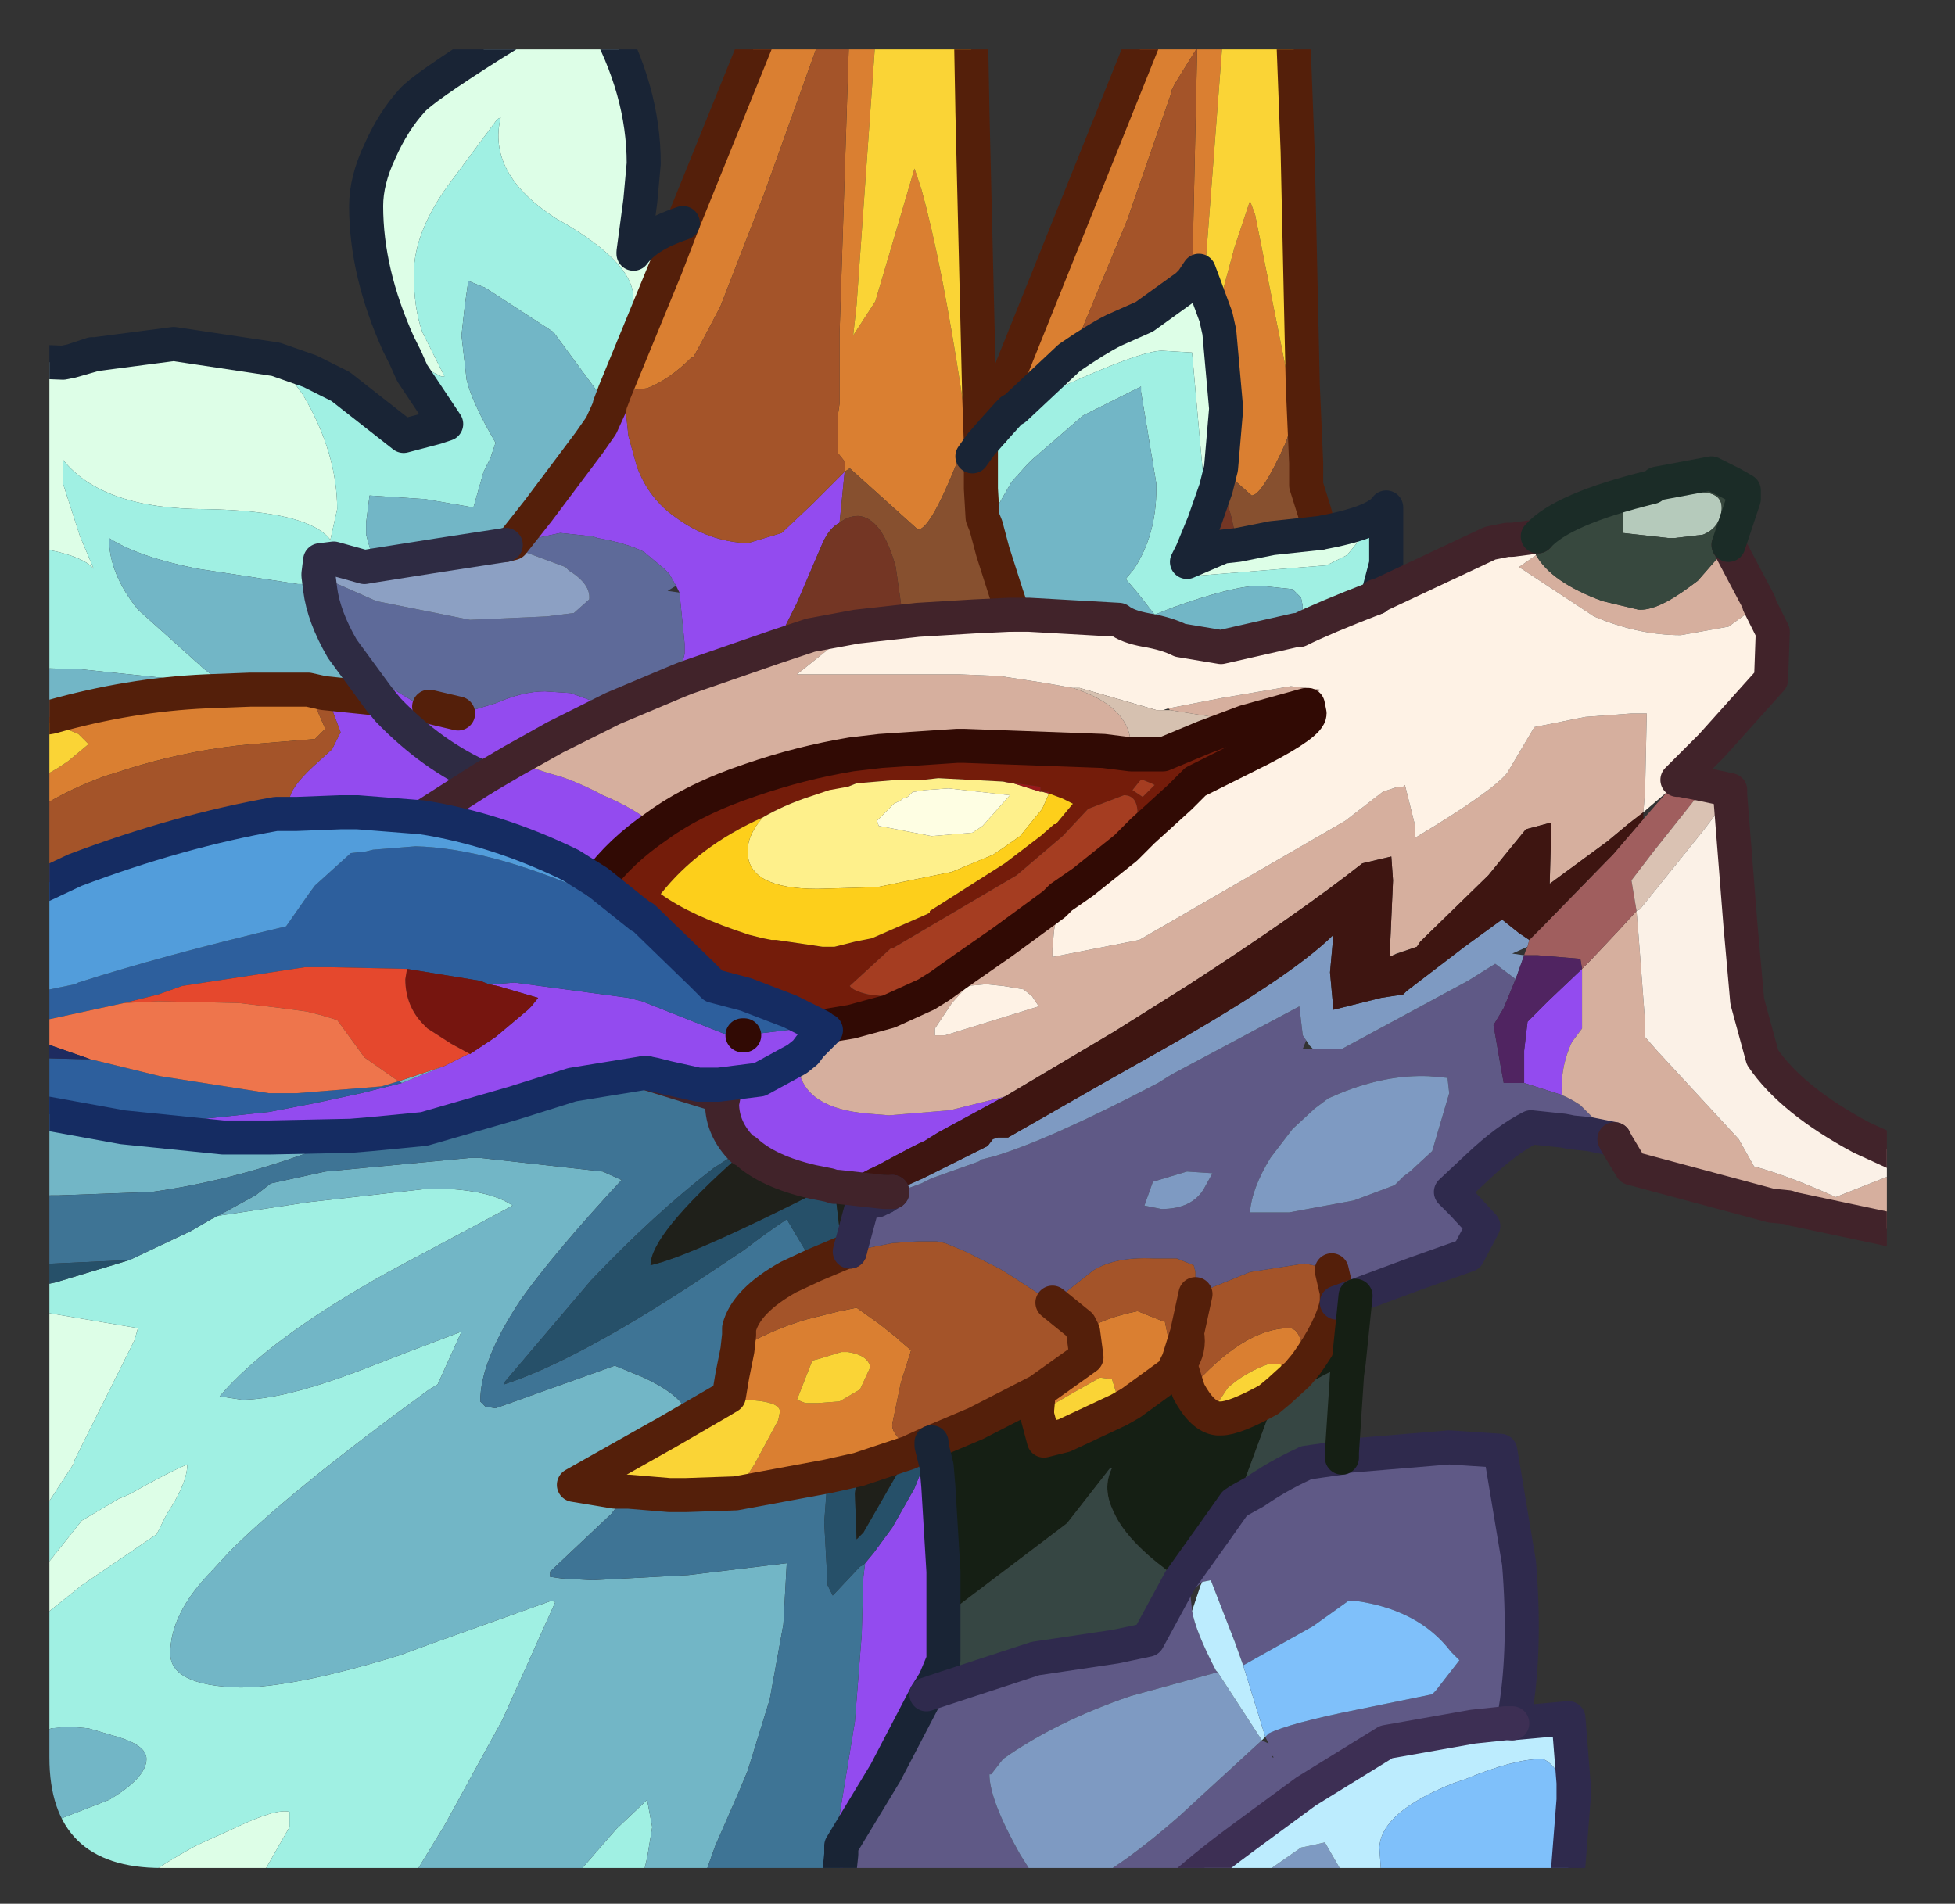 <?xml version="1.0" encoding="UTF-8" standalone="no"?>
<svg xmlns:ffdec="https://www.free-decompiler.com/flash" xmlns:xlink="http://www.w3.org/1999/xlink" ffdec:objectType="frame" height="55.9px" width="57.4px" xmlns="http://www.w3.org/2000/svg">
  <rect width="100%" height="100%" fill="#333333" stroke="none"/>
  <g transform="matrix(1.0, 0.0, 0.0, 1.0, 1.45, 1.45)">
    <clipPath id="clipPath0" transform="matrix(1.0, 0.0, 0.0, 1.0, 0.0, 0.0)">
      <path d="M50.5 0.0 Q53.95 0.0 53.95 3.3 L53.95 50.15 Q53.95 53.4 50.5 53.4 L3.3 53.4 Q0.0 53.4 0.0 50.15 L0.0 3.3 Q0.0 0.0 3.3 0.0 L50.5 0.0" fill="#000000" fill-rule="evenodd" stroke="none"/>
    </clipPath>
    <g clip-path="url(#clipPath0)">
      <use ffdec:characterId="2" height="55.9" transform="matrix(1.0, 0.0, 0.0, 1.0, -1.45, -1.45)" width="57.4" xlink:href="#shape1"/>
    </g>
    <use ffdec:characterId="3" height="53.4" transform="matrix(1.0, 0.0, 0.0, 1.0, 0.0, 0.0)" width="53.95" xlink:href="#shape2"/>
  </g>
  <defs>
    <g id="shape1" transform="matrix(1.0, 0.0, 0.0, 1.0, 1.45, 1.45)">
      <path d="M18.1 6.4 L18.6 5.1 21.05 -0.95 22.85 -0.95 22.7 -0.7 22.65 -0.45 22.65 -0.4 21.0 4.2 19.7 7.55 19.2 8.5 18.9 9.05 18.85 9.05 Q18.2 9.7 17.55 9.95 L16.8 10.05 16.6 10.05 18.1 6.4 M23.35 12.4 L23.35 12.2 23.35 12.1 23.15 11.85 23.15 11.15 23.15 10.75 23.2 10.4 23.2 10.25 23.2 8.8 23.2 8.35 23.5 -0.95 24.3 -0.95 23.7 7.5 23.6 8.4 24.25 7.4 24.9 5.2 25.4 3.5 25.6 4.1 Q26.2 6.25 26.8 10.2 L27.0 11.35 26.6 12.25 Q25.85 14.1 25.5 14.1 L23.5 12.3 23.35 12.4 M32.4 -0.95 L34.5 -0.95 33.9 6.9 33.75 6.5 33.55 6.8 33.7 -0.05 33.05 1.0 32.95 1.2 32.95 1.25 31.65 5.0 30.2 8.5 29.9 9.0 Q29.05 9.8 28.25 9.75 L28.1 9.75 32.4 -0.95 M-0.25 19.65 L0.05 19.6 Q2.35 18.95 4.6 18.85 L5.9 18.8 7.6 18.8 8.1 19.95 7.8 20.25 5.95 20.4 Q4.25 20.55 2.55 21.05 L1.6 21.35 Q0.65 21.7 -0.1 22.15 L-0.7 21.65 0.25 21.1 0.55 20.9 1.15 20.4 0.85 20.1 -0.25 19.65 M34.25 7.85 L34.3 7.65 34.8 5.8 35.25 4.45 35.4 4.85 36.4 9.85 36.55 10.8 36.3 11.55 Q35.6 13.1 35.3 13.1 L34.4 12.3 34.55 10.55 34.35 8.3 34.25 7.85 M19.7 39.7 L19.95 39.55 20.05 38.95 20.2 38.2 Q21.05 37.65 22.2 37.3 L23.2 37.05 23.7 36.95 24.4 37.45 24.9 37.85 24.95 37.9 25.3 38.2 25.0 39.15 24.75 40.35 Q24.7 40.65 25.25 41.05 L25.3 41.1 25.35 41.15 25.25 41.2 23.75 41.7 22.85 41.9 20.15 42.4 20.7 41.55 21.4 40.25 21.45 40.0 Q21.45 39.65 20.15 39.65 L19.7 39.7 M31.4 39.95 L31.4 39.7 31.2 39.05 30.85 39.0 30.05 39.45 29.1 40.0 29.0 40.1 29.0 39.95 29.05 39.4 30.45 38.4 30.35 37.65 Q30.95 37.25 31.95 37.05 L32.2 37.15 32.7 37.35 32.75 37.35 33.05 38.8 32.85 38.95 31.75 39.75 31.4 39.95 M23.45 38.25 L23.25 38.25 22.6 38.45 22.4 38.5 21.95 39.65 22.2 39.75 22.55 39.75 23.2 39.7 23.8 39.35 24.1 38.7 Q24.05 38.35 23.45 38.25 M36.1 39.4 L36.25 39.0 36.15 38.6 35.8 38.6 Q35.1 38.85 34.6 39.3 L34.2 39.9 34.3 40.2 Q33.85 40.15 33.45 39.4 35.05 37.55 36.4 37.55 36.7 37.55 36.8 38.15 L36.9 38.6 36.65 38.9 36.1 39.4" fill="#db8031" fill-rule="evenodd" stroke="none"/>
      <path d="M16.45 10.45 L16.55 10.4 16.9 10.4 17.0 11.35 17.25 12.25 Q17.6 13.2 18.4 13.75 19.35 14.45 20.5 14.5 L21.5 14.2 22.4 13.35 23.15 12.6 23.35 12.4 23.2 13.9 Q22.9 14.05 22.7 14.5 L21.95 16.25 21.3 17.55 18.7 18.45 18.45 18.55 18.65 17.75 18.65 17.45 18.5 15.95 18.4 15.75 18.2 15.4 18.05 15.25 17.45 14.75 Q16.95 14.5 16.1 14.35 L15.95 14.3 15.0 14.2 13.6 14.5 14.35 13.55 15.85 11.55 16.2 11.05 16.45 10.5 16.45 10.45 M23.2 53.95 L23.15 53.95 23.25 53.0 23.15 52.15 23.65 49.1 23.85 46.55 23.9 44.85 23.95 44.45 24.2 44.15 24.75 43.4 25.4 42.25 25.9 41.0 26.05 41.6 26.1 42.2 26.25 44.7 26.25 46.0 26.25 47.3 26.0 47.9 25.75 48.3 26.35 48.1 Q24.5 50.45 23.8 52.05 23.35 53.0 23.2 53.95 M8.05 18.9 L9.5 19.05 9.7 19.1 8.6 17.6 8.9 17.9 Q9.95 18.75 10.8 19.2 L11.15 19.3 12.0 19.5 12.1 19.5 13.1 19.2 Q13.9 18.85 14.55 18.85 L15.3 18.9 16.55 19.35 14.85 20.2 13.6 20.9 14.65 21.25 15.0 21.35 Q15.6 21.55 16.25 21.9 17.1 22.25 17.75 22.75 L17.85 22.8 Q16.75 23.55 16.1 24.45 L15.3 23.95 Q13.15 22.9 10.95 22.55 L9.05 22.4 8.55 22.4 7.05 22.15 7.05 22.05 Q7.05 21.7 7.75 21.05 L8.3 20.55 8.55 20.05 8.25 19.25 8.05 18.9 M12.9 27.45 L13.05 27.45 13.65 27.4 17.0 27.85 17.4 27.95 19.8 28.9 19.9 28.95 20.0 28.95 20.35 28.95 20.4 28.95 22.05 28.75 22.5 28.75 22.55 28.75 22.7 28.75 22.8 28.8 22.35 29.25 22.2 29.45 21.95 29.65 20.85 30.25 19.65 30.4 19.55 30.4 19.5 30.4 19.05 30.4 18.15 30.2 17.75 30.1 17.5 30.05 15.35 30.4 13.6 30.95 11.0 31.7 9.45 31.85 8.85 31.9 6.45 31.95 6.4 31.95 5.1 31.95 2.15 31.65 6.45 31.2 7.75 30.95 9.15 30.65 10.35 30.35 11.6 29.85 12.3 29.5 12.35 29.5 13.1 29.0 14.05 28.2 14.15 28.1 14.35 27.85 13.15 27.5 12.9 27.45 M43.3 30.35 L43.3 29.4 43.4 28.55 44.0 27.95 45.0 27.0 45.0 28.75 44.7 29.15 Q44.4 29.8 44.4 30.5 L44.4 30.7 43.3 30.35 M27.7 11.2 L27.75 10.6 27.75 10.55 27.95 10.05 28.3 10.05 28.35 10.55 28.25 10.6 28.15 10.7 27.7 11.2 M9.7 19.1 L9.95 19.4 Q11.25 20.75 12.75 21.4 11.25 20.75 9.95 19.4 L9.7 19.1 M13.6 20.9 L12.75 21.4 10.95 22.55 12.75 21.4 13.6 20.9 M17.5 30.05 L17.75 30.1 18.15 30.2 19.05 30.4 19.5 30.4 19.55 30.4 19.65 30.4 20.85 30.25 21.95 29.65 22.0 29.95 Q22.2 31.1 24.05 31.25 L24.65 31.3 26.45 31.15 27.85 30.8 28.05 30.75 27.85 30.85 26.1 31.8 25.7 32.05 Q25.45 32.15 24.35 32.75 23.8 33.0 23.15 33.4 L23.05 33.4 22.9 33.35 22.4 33.25 Q21.1 32.95 20.45 32.35 L20.35 32.3 Q19.75 31.7 19.75 30.95 L19.8 30.7 19.45 30.65 17.5 30.05 M25.75 48.3 L24.55 50.6 23.25 52.75 23.25 53.0 23.25 52.75 24.55 50.6 25.75 48.3" fill="#944bf0" fill-rule="evenodd" stroke="none"/>
      <path d="M16.6 10.05 L16.8 10.05 17.55 9.95 Q18.2 9.7 18.85 9.05 L18.9 9.05 19.2 8.5 19.7 7.55 21.0 4.2 22.65 -0.4 22.65 -0.45 22.7 -0.7 22.85 -0.95 23.5 -0.95 23.2 8.35 23.2 8.8 23.2 10.25 23.2 10.4 23.15 10.75 23.15 11.15 23.15 11.85 23.35 12.1 23.35 12.2 23.35 12.4 23.15 12.6 22.4 13.35 21.5 14.2 20.5 14.5 Q19.35 14.45 18.4 13.75 17.6 13.2 17.25 12.25 L17.0 11.35 16.9 10.4 16.55 10.4 16.45 10.45 16.6 10.05 M28.1 9.75 L28.25 9.75 Q29.05 9.8 29.9 9.0 L30.2 8.5 31.65 5.0 32.95 1.25 32.95 1.2 33.05 1.0 33.7 -0.05 33.55 6.8 33.4 6.95 32.15 7.85 31.25 8.25 Q30.75 8.5 29.95 9.05 L28.35 10.55 28.3 10.05 27.95 10.05 28.1 9.75 M-0.95 24.9 L-0.95 21.4 -0.8 21.55 -0.7 21.65 -0.1 22.15 Q0.65 21.7 1.6 21.35 L2.55 21.05 Q4.25 20.55 5.95 20.4 L7.8 20.25 8.1 19.95 7.6 18.8 8.05 18.9 8.25 19.25 8.55 20.05 8.3 20.55 7.75 21.05 Q7.05 21.7 7.05 22.05 L7.05 22.15 8.55 22.4 7.25 22.45 6.65 22.45 Q3.8 22.95 0.75 24.1 L-0.95 24.9 M20.2 38.2 L20.25 37.75 20.25 37.55 Q20.45 36.75 21.7 36.05 L22.45 35.7 23.4 35.3 23.5 35.3 24.25 35.15 24.75 35.05 25.5 35.0 25.85 35.0 26.05 35.0 26.3 35.05 26.9 35.3 27.9 35.8 28.3 36.05 29.45 36.8 30.65 35.85 Q31.3 35.45 32.4 35.5 L33.1 35.5 33.6 35.7 33.65 35.9 33.65 36.5 33.65 36.55 35.25 35.9 36.85 35.65 37.1 35.7 37.45 35.8 37.65 35.85 37.8 36.5 37.8 36.8 Q37.65 37.55 36.9 38.6 L36.8 38.15 Q36.7 37.55 36.4 37.55 35.05 37.55 33.45 39.4 L33.4 39.25 33.2 38.6 Q33.5 38.15 33.4 37.7 L33.15 38.5 33.05 38.7 33.05 38.8 32.75 37.35 32.7 37.35 32.2 37.15 31.95 37.05 Q30.95 37.25 30.35 37.65 L30.45 38.4 29.05 39.4 27.2 40.35 25.9 40.9 25.35 41.15 25.3 41.1 25.25 41.05 Q24.7 40.65 24.75 40.35 L25.0 39.15 25.3 38.2 24.95 37.9 24.9 37.85 24.4 37.45 23.7 36.95 23.2 37.05 22.2 37.3 Q21.05 37.65 20.2 38.2 M29.45 36.8 L30.25 37.45 30.35 37.65 30.25 37.45 29.45 36.8 M33.4 37.7 L33.65 36.55 33.4 37.7" fill="#a55429" fill-rule="evenodd" stroke="none"/>
      <path d="M24.3 -0.95 L27.05 -0.95 27.1 1.75 27.1 1.8 27.3 10.15 27.0 11.35 26.8 10.2 Q26.2 6.25 25.6 4.1 L25.4 3.5 24.9 5.2 24.25 7.4 23.6 8.4 23.7 7.5 24.3 -0.95 M33.9 6.9 L34.5 -0.95 36.5 -0.95 36.65 3.0 36.8 9.85 36.55 10.8 36.4 9.85 35.4 4.85 35.25 4.45 34.8 5.8 34.3 7.65 34.25 7.85 33.9 6.9 M-0.95 21.4 L-0.95 19.85 -0.25 19.65 0.85 20.1 1.15 20.4 0.55 20.9 0.25 21.1 -0.7 21.65 -0.8 21.55 -0.95 21.4 M18.15 40.6 L19.7 39.7 20.15 39.65 Q21.45 39.65 21.45 40.0 L21.4 40.25 20.7 41.55 20.15 42.4 18.7 42.45 18.2 42.45 17.0 42.35 16.6 42.35 15.4 42.15 17.35 41.05 18.15 40.6 M29.0 40.1 L29.1 40.0 30.05 39.45 30.85 39.0 31.2 39.05 31.4 39.7 31.4 39.95 29.8 40.7 29.2 40.85 29.0 40.1 M23.45 38.25 Q24.05 38.35 24.1 38.7 L23.8 39.35 23.2 39.7 22.55 39.75 22.2 39.75 21.95 39.65 22.4 38.5 22.6 38.45 23.25 38.25 23.45 38.25 M34.3 40.2 L34.2 39.9 34.6 39.3 Q35.1 38.85 35.8 38.6 L36.15 38.6 36.25 39.0 36.1 39.4 35.8 39.65 Q34.8 40.2 34.4 40.2 L34.3 40.2" fill="#fbd536" fill-rule="evenodd" stroke="none"/>
      <path d="M36.9 12.15 L36.9 12.8 37.15 13.6 37.3 14.2 35.9 14.35 34.9 14.55 34.75 13.95 Q34.6 13.15 34.25 12.9 L34.4 12.3 35.3 13.1 Q35.6 13.1 36.3 11.55 L36.55 10.8 36.9 12.15 M27.0 11.35 L27.1 11.95 27.35 12.9 27.4 13.75 27.5 14.0 27.7 14.75 28.1 16.0 27.15 16.65 25.5 16.75 25.05 16.6 24.85 15.2 Q24.45 13.75 23.75 13.7 23.45 13.7 23.2 13.9 L23.35 12.4 23.5 12.3 25.5 14.1 Q25.85 14.1 26.6 12.25 L27.0 11.35" fill="#88502f" fill-rule="evenodd" stroke="none"/>
      <path d="M33.9 13.9 L34.25 12.9 Q34.6 13.15 34.75 13.95 L34.9 14.55 34.45 14.6 33.4 15.05 33.55 14.75 33.9 13.9 M28.1 16.0 L28.25 16.45 28.2 16.6 27.15 16.65 28.1 16.0 M25.5 16.75 L23.7 16.95 22.35 17.2 22.2 17.25 21.9 17.35 21.3 17.55 21.95 16.25 22.7 14.5 Q22.9 14.05 23.2 13.9 23.45 13.7 23.75 13.7 24.45 13.75 24.85 15.2 L25.05 16.6 25.5 16.75" fill="#743624" fill-rule="evenodd" stroke="none"/>
      <path d="M22.65 28.7 L21.75 28.25 20.45 27.75 19.5 27.5 19.15 27.15 17.45 25.5 17.35 25.45 16.1 24.45 Q16.75 23.55 17.85 22.8 18.95 22.0 20.6 21.45 22.05 20.95 23.55 20.7 L24.4 20.6 26.65 20.45 26.85 20.45 30.95 20.6 31.75 20.7 32.7 20.7 33.9 20.2 35.1 19.75 36.9 19.25 36.95 19.25 37.0 19.5 Q37.0 19.8 35.55 20.55 L33.65 21.5 33.2 21.95 32.1 22.95 31.6 23.45 31.75 23.0 31.95 22.45 Q31.95 21.9 31.55 21.9 L30.5 22.3 29.75 23.1 28.4 24.25 24.75 26.4 24.7 26.4 23.5 27.5 Q23.6 27.65 24.05 27.75 L24.85 27.85 25.75 27.75 24.65 28.25 23.55 28.55 22.65 28.7 M28.0 21.5 L26.1 21.4 25.65 21.45 24.9 21.45 23.7 21.55 23.45 21.65 22.3 21.95 Q21.55 22.2 20.95 22.55 19.05 23.4 17.95 24.8 18.85 25.45 20.55 26.0 L20.95 26.1 21.2 26.15 21.35 26.15 22.7 26.35 23.05 26.35 23.65 26.2 24.15 26.1 25.75 25.4 25.85 25.35 25.85 25.3 28.05 23.9 29.1 23.1 29.5 22.75 29.55 22.75 30.05 22.15 29.75 22.0 29.35 21.85 29.35 21.8 29.15 21.8 29.1 21.8 29.1 21.65 28.0 21.5 M32.0 21.5 L31.8 21.75 32.1 21.95 32.45 21.6 32.35 21.55 32.1 21.45 32.05 21.45 32.0 21.5" fill="#741c0a" fill-rule="evenodd" stroke="none"/>
      <path d="M14.3 -0.95 L16.25 -0.95 Q17.45 1.2 17.45 3.35 L17.35 4.45 17.15 5.95 17.15 6.0 Q17.55 5.45 18.6 5.1 L18.1 6.4 Q17.35 6.95 17.1 7.7 L17.1 7.6 Q17.45 6.5 15.2 5.15 L14.85 4.95 Q12.85 3.65 13.25 2.0 L13.15 2.05 11.85 3.8 Q10.7 5.3 10.7 6.6 10.7 7.6 10.95 8.3 L11.0 8.4 11.6 9.6 11.5 9.6 10.5 9.1 10.45 9.05 10.25 8.65 Q9.3 6.55 9.3 4.6 9.3 3.85 9.7 3.0 10.1 2.1 10.65 1.5 10.95 1.15 13.0 -0.15 L14.3 -0.95 M33.55 6.8 L33.75 6.5 33.9 6.9 34.25 7.85 34.35 8.3 34.55 10.55 34.4 12.3 34.25 12.9 33.9 13.9 33.9 12.75 33.8 11.7 33.55 8.9 32.7 8.85 Q32.0 8.8 28.35 10.55 L29.95 9.05 Q30.75 8.5 31.25 8.25 L32.15 7.85 33.4 6.95 33.55 6.8 M37.3 14.2 Q38.95 13.9 39.25 13.45 L38.1 14.85 37.5 15.15 33.75 15.45 34.45 14.6 34.9 14.55 35.9 14.35 37.3 14.2 M6.05 53.95 L2.55 53.95 2.9 53.6 Q3.4 53.25 4.2 52.8 L4.4 52.7 5.5 52.2 Q6.65 51.65 7.05 51.75 L7.05 52.2 6.05 53.95 M-0.95 46.6 L-0.95 45.65 -0.4 44.9 0.95 43.2 2.05 42.55 Q2.2 42.5 2.4 42.4 3.45 41.8 4.05 41.55 4.05 42.1 3.45 43.0 L3.15 43.6 0.95 45.1 -0.05 45.9 -0.95 46.6 M-0.95 44.05 L-0.95 36.95 2.6 37.55 2.5 37.9 0.75 41.4 0.7 41.55 -0.7 43.7 -0.95 44.05 M-0.95 14.55 L-0.95 9.15 -0.9 9.15 0.4 9.2 0.65 9.15 1.35 8.95 3.65 8.65 6.65 9.1 7.05 9.6 7.45 10.15 Q8.45 11.85 8.45 13.5 L8.25 14.4 Q7.6 13.55 4.6 13.5 1.55 13.5 0.4 12.05 L0.4 12.75 0.9 14.3 1.3 15.25 Q1.0 14.9 0.0 14.7 L-0.95 14.55" fill="#deffe8" fill-rule="evenodd" stroke="none"/>
      <path d="M10.45 9.05 L10.5 9.1 11.5 9.6 11.6 9.6 11.0 8.4 10.95 8.3 Q10.7 7.6 10.7 6.6 10.7 5.3 11.85 3.8 L13.15 2.05 13.25 2.0 Q12.85 3.65 14.85 4.95 L15.2 5.15 Q17.45 6.5 17.1 7.6 L17.1 7.7 Q17.35 6.95 18.1 6.4 L16.6 10.05 16.45 10.45 16.45 10.5 16.2 10.2 14.8 8.3 12.8 7.0 12.3 6.8 12.2 7.5 12.1 8.4 12.25 9.7 Q12.4 10.35 13.1 11.55 L12.95 12.0 12.75 12.4 12.45 13.45 11.0 13.2 10.95 13.2 9.4 13.1 9.3 13.9 9.3 14.25 9.55 15.15 9.25 15.2 8.35 14.95 7.95 15.0 7.9 15.4 7.9 15.45 7.95 15.85 7.45 15.7 7.3 15.7 4.35 15.25 Q2.6 14.9 1.75 14.35 1.75 15.4 2.6 16.45 L4.55 18.2 5.2 18.7 4.95 18.7 4.9 18.65 4.9 18.7 4.2 18.6 3.3 18.45 0.9 18.2 -0.95 18.15 -0.95 14.55 0.0 14.7 Q1.0 14.9 1.3 15.25 L0.9 14.3 0.4 12.75 0.4 12.05 Q1.55 13.5 4.6 13.5 7.6 13.55 8.25 14.4 L8.45 13.5 Q8.45 11.85 7.45 10.15 L7.05 9.6 6.65 9.1 7.65 9.45 8.55 9.9 10.4 11.35 11.35 11.1 11.65 11.0 10.65 9.5 10.45 9.05 M39.25 13.45 L39.25 15.1 39.0 16.05 38.95 16.05 38.95 16.1 Q37.4 16.7 36.7 17.05 L36.8 16.35 36.75 16.1 36.5 15.85 35.55 15.75 Q34.75 15.75 32.95 16.4 L32.45 16.6 32.1 16.15 31.9 15.9 31.6 15.55 31.85 15.25 Q32.5 14.25 32.5 12.9 L32.5 12.75 32.05 10.05 32.05 9.9 30.35 10.75 28.85 12.05 28.7 12.2 28.25 12.7 27.65 13.75 27.5 14.0 27.4 13.75 27.35 12.9 27.35 11.6 27.35 12.9 27.1 11.95 27.35 11.6 27.7 11.2 28.15 10.7 28.25 10.6 28.35 10.55 Q32.0 8.8 32.7 8.85 L33.55 8.9 33.8 11.7 33.9 12.75 33.9 13.9 33.55 14.75 33.4 15.05 34.45 14.6 33.75 15.45 37.5 15.15 38.1 14.85 39.25 13.45 M17.35 53.95 L15.2 53.95 15.65 53.4 16.65 52.25 17.55 51.4 17.7 52.2 17.55 53.1 17.35 53.95 M10.5 53.95 L6.05 53.95 7.05 52.2 7.05 51.75 Q6.65 51.65 5.5 52.2 L4.4 52.7 4.2 52.8 Q3.4 53.25 2.9 53.6 L2.55 53.95 -0.95 53.95 -0.95 52.45 1.75 51.4 Q2.85 50.75 2.85 50.2 2.85 49.8 2.0 49.55 L1.15 49.3 0.6 49.25 0.05 49.3 -0.95 49.85 -0.95 46.6 -0.05 45.9 0.95 45.1 3.15 43.6 3.45 43.0 Q4.05 42.1 4.05 41.55 3.45 41.8 2.4 42.4 2.2 42.5 2.05 42.55 L0.95 43.2 -0.4 44.9 -0.95 45.65 -0.95 44.05 -0.7 43.7 0.7 41.55 0.75 41.4 2.5 37.9 2.6 37.55 -0.95 36.95 -0.95 36.45 0.2 36.2 2.35 35.55 4.15 34.7 4.75 34.35 4.95 34.25 7.6 33.85 11.15 33.45 11.5 33.45 Q12.95 33.5 13.6 33.95 L9.95 35.9 Q6.45 37.85 5.0 39.55 L5.65 39.65 Q6.85 39.65 9.1 38.8 10.25 38.35 12.1 37.65 L11.4 39.2 11.15 39.35 Q7.1 42.3 5.3 44.1 L4.7 44.75 Q3.55 45.95 3.55 47.1 3.55 48.05 5.6 48.1 7.2 48.1 10.3 47.15 L11.25 46.8 14.75 45.55 14.85 45.6 13.3 49.05 11.6 52.15 10.5 53.95" fill="#a1f1e4" fill-rule="evenodd" stroke="none"/>
      <path d="M19.05 53.95 L17.35 53.95 17.55 53.1 17.7 52.2 17.55 51.4 16.65 52.25 15.65 53.4 15.2 53.95 10.5 53.95 11.6 52.15 13.3 49.05 14.85 45.6 14.75 45.55 11.25 46.8 10.3 47.15 Q7.2 48.1 5.6 48.1 3.55 48.05 3.55 47.1 3.55 45.95 4.7 44.75 L5.3 44.1 Q7.1 42.3 11.15 39.35 L11.4 39.2 12.1 37.65 Q10.25 38.35 9.1 38.8 6.85 39.65 5.65 39.65 L5.0 39.55 Q6.45 37.85 9.95 35.9 L13.6 33.95 Q12.95 33.5 11.5 33.45 L11.15 33.45 7.6 33.85 4.95 34.25 6.05 33.65 6.5 33.3 8.1 32.95 12.35 32.55 12.65 32.55 16.25 32.95 16.8 33.2 Q14.85 35.3 13.85 36.7 12.65 38.5 12.65 39.7 L12.8 39.85 13.1 39.9 16.6 38.65 17.45 39.0 Q18.3 39.4 18.6 39.8 L18.15 40.6 17.35 41.05 15.4 42.15 16.6 42.35 17.0 42.35 16.5 43.0 14.7 44.7 14.7 44.85 15.05 44.9 15.95 44.95 18.75 44.8 21.65 44.45 21.55 46.25 21.15 48.45 20.5 50.55 20.25 51.15 19.55 52.75 19.3 53.45 19.05 53.9 19.05 53.95 M-0.95 52.45 L-0.95 49.85 0.05 49.3 0.5 49.25 0.6 49.25 1.15 49.3 2.0 49.55 Q2.85 49.8 2.85 50.2 2.85 50.75 1.75 51.4 L-0.95 52.45 M-0.95 33.7 L-0.95 31.1 -0.6 31.15 2.15 31.65 5.1 31.95 6.4 31.95 6.45 31.95 8.85 31.9 Q5.9 33.15 3.0 33.55 L0.25 33.65 0.05 33.65 -0.95 33.7 M-0.95 19.85 L-0.95 18.15 0.9 18.2 3.3 18.45 4.2 18.6 4.9 18.7 4.95 18.7 5.2 18.7 4.55 18.2 2.6 16.45 Q1.75 15.4 1.75 14.35 2.6 14.9 4.35 15.25 L7.3 15.7 7.45 15.7 7.95 15.85 Q8.05 16.65 8.6 17.6 L9.7 19.1 9.5 19.05 8.05 18.9 7.6 18.8 5.9 18.8 4.6 18.85 Q2.35 18.95 0.05 19.6 L-0.25 19.65 -0.95 19.85 M10.35 30.35 L10.25 30.3 11.6 29.85 10.35 30.35 M27.5 14.0 L27.65 13.75 28.25 12.7 28.7 12.2 28.85 12.05 30.35 10.75 32.05 9.9 32.05 10.05 32.5 12.75 32.5 12.9 Q32.5 14.25 31.85 15.25 L31.6 15.55 31.9 15.9 32.1 16.15 32.45 16.6 32.95 16.4 Q34.75 15.75 35.55 15.75 L36.5 15.85 36.75 16.1 36.8 16.35 36.7 17.05 36.6 17.05 34.4 17.55 33.2 17.35 Q32.8 17.15 32.2 17.05 31.65 16.95 31.4 16.75 L28.75 16.6 28.2 16.6 28.25 16.45 28.1 16.0 27.7 14.75 27.5 14.0 M9.55 15.15 L9.3 14.25 9.3 13.9 9.4 13.1 10.95 13.2 11.0 13.2 12.45 13.45 12.75 12.4 12.95 12.0 13.1 11.55 Q12.4 10.35 12.25 9.7 L12.1 8.4 12.2 7.5 12.3 6.8 12.8 7.0 14.8 8.3 16.2 10.2 16.45 10.5 16.2 11.05 15.85 11.55 14.35 13.55 13.6 14.5 13.4 14.55 11.45 14.85 9.55 15.15" fill="#72b7c7" fill-rule="evenodd" stroke="none"/>
      <path d="M23.15 53.95 L19.05 53.95 19.05 53.9 19.3 53.45 19.55 52.75 20.25 51.15 20.5 50.55 21.15 48.45 21.55 46.25 21.65 44.45 18.75 44.8 15.95 44.95 15.05 44.9 14.7 44.85 14.7 44.7 16.5 43.0 17.0 42.35 18.2 42.45 18.7 42.45 20.15 42.4 22.85 41.9 22.75 43.25 22.85 45.1 23.0 45.4 23.8 44.55 23.9 44.5 23.95 44.45 23.9 44.85 23.85 46.55 23.65 49.1 23.15 52.15 23.25 53.0 23.15 53.95 M-0.95 35.7 L-0.95 33.7 0.05 33.65 0.25 33.65 3.0 33.55 Q5.9 33.15 8.85 31.9 L9.45 31.85 11.0 31.7 13.6 30.95 15.35 30.4 17.5 30.05 19.45 30.65 19.75 30.95 Q19.75 31.7 20.35 32.3 L19.5 32.85 Q17.75 34.2 15.9 36.15 L13.35 39.15 13.35 39.2 Q15.5 38.5 19.2 36.05 L20.4 35.25 Q21.05 34.75 21.65 34.35 L22.45 35.7 21.7 36.05 Q20.45 36.75 20.25 37.55 L20.25 37.75 20.2 38.2 20.05 38.95 19.95 39.55 19.7 39.7 18.15 40.6 18.6 39.8 Q18.3 39.4 17.45 39.0 L16.6 38.65 13.1 39.9 12.8 39.85 12.65 39.7 Q12.65 38.5 13.85 36.7 14.85 35.3 16.8 33.2 L16.25 32.95 12.65 32.55 12.35 32.55 8.1 32.95 6.5 33.3 6.05 33.65 4.95 34.25 4.75 34.35 4.15 34.7 2.35 35.55 -0.95 35.7" fill="#3e7496" fill-rule="evenodd" stroke="none"/>
      <path d="M-0.95 36.45 L-0.95 35.7 2.35 35.55 0.2 36.2 -0.95 36.45 M19.45 30.65 L19.8 30.7 19.75 30.95 19.45 30.65 M20.35 32.3 L20.45 32.35 20.25 32.5 Q17.65 34.8 17.65 35.7 18.8 35.45 22.65 33.5 L22.9 33.35 23.05 33.4 23.2 34.65 23.25 34.85 23.35 35.0 23.35 35.05 23.4 35.3 22.45 35.7 21.65 34.35 Q21.05 34.75 20.4 35.25 L19.2 36.05 Q15.5 38.5 13.35 39.2 L13.35 39.15 15.9 36.15 Q17.75 34.2 19.5 32.85 L20.35 32.3 M22.85 41.9 L23.75 41.7 23.65 42.4 23.7 43.75 23.9 43.55 25.25 41.2 25.35 41.15 25.9 40.9 25.9 41.0 25.4 42.25 24.75 43.4 24.2 44.15 23.95 44.45 23.9 44.5 23.8 44.55 23.0 45.4 22.85 45.1 22.75 43.25 22.85 41.9" fill="#265069" fill-rule="evenodd" stroke="none"/>
      <path d="M-0.95 31.1 L-0.95 29.6 0.95 29.65 1.2 29.65 3.25 30.15 6.45 30.65 6.75 30.65 7.25 30.65 9.75 30.45 10.25 30.3 10.35 30.35 9.15 30.65 7.75 30.95 6.45 31.2 2.15 31.65 -0.6 31.15 -0.95 31.1 M-0.95 28.7 L-0.95 27.8 0.75 27.45 0.85 27.4 Q3.35 26.6 6.95 25.75 L7.65 24.75 7.8 24.55 8.85 23.6 9.3 23.55 9.5 23.5 10.75 23.4 Q12.85 23.45 15.85 24.75 L17.25 25.4 17.35 25.45 17.45 25.5 19.15 27.15 19.5 27.5 20.45 27.75 21.75 28.25 22.65 28.7 22.7 28.75 22.55 28.75 22.5 28.75 22.05 28.75 20.4 28.95 20.35 28.95 20.0 28.95 19.9 28.95 19.8 28.9 17.4 27.95 17.0 27.85 13.65 27.4 13.05 27.45 12.9 27.45 12.65 27.35 10.5 27.0 8.25 26.95 7.5 26.95 3.9 27.5 3.2 27.75 2.2 28.0 -0.8 28.65 -0.95 28.7" fill="#2d5f9e" fill-rule="evenodd" stroke="none"/>
      <path d="M-0.95 27.8 L-0.95 24.9 0.75 24.1 Q3.8 22.95 6.65 22.45 L7.25 22.45 8.55 22.4 9.05 22.4 10.95 22.55 Q13.15 22.9 15.3 23.95 L16.1 24.45 17.35 25.45 17.25 25.4 15.85 24.75 Q12.85 23.45 10.75 23.4 L9.5 23.5 9.3 23.55 8.85 23.6 7.8 24.55 7.65 24.75 6.95 25.75 Q3.35 26.6 0.85 27.4 L0.75 27.45 -0.95 27.8" fill="#529edc" fill-rule="evenodd" stroke="none"/>
      <path d="M45.95 32.0 L45.2 31.85 44.7 31.8 44.45 31.75 43.5 31.65 Q42.8 32.0 41.95 32.8 L41.15 33.55 41.5 33.9 42.1 34.55 41.65 35.4 40.1 35.95 38.35 36.6 37.8 36.8 37.8 36.5 37.65 35.85 37.45 35.8 37.1 35.7 36.85 35.65 35.25 35.9 33.65 36.55 33.65 36.5 33.65 35.9 33.6 35.7 33.1 35.5 32.4 35.5 Q31.3 35.45 30.65 35.85 L29.45 36.8 28.3 36.05 27.9 35.8 26.9 35.3 26.3 35.05 26.05 35.0 25.85 35.0 25.5 35.0 24.75 35.05 24.25 35.15 23.5 35.3 23.85 34.0 23.9 33.95 23.9 33.85 24.3 33.8 24.5 33.7 25.6 33.3 25.9 33.15 27.3 32.65 27.35 32.6 27.75 32.5 Q29.4 32.0 32.55 30.35 L32.95 30.1 36.7 28.1 36.8 28.95 36.9 29.1 36.8 29.35 37.1 29.35 37.95 29.35 41.65 27.35 42.45 26.85 43.05 27.3 42.7 28.15 42.4 28.65 42.6 29.8 42.7 30.35 43.2 30.35 43.3 30.35 44.4 30.7 Q44.65 30.8 44.95 31.0 L45.95 32.0 M37.95 41.35 L38.1 41.3 41.1 41.05 42.6 41.15 43.15 44.45 Q43.35 46.9 43.05 48.75 L42.95 49.15 42.75 49.15 41.8 49.25 39.25 49.7 36.9 51.15 35.2 52.4 Q34.1 53.2 33.25 53.95 L30.3 53.95 Q31.55 53.3 33.15 51.9 L35.6 49.65 35.8 49.75 35.7 49.55 35.8 49.45 Q36.4 49.15 38.4 48.75 L40.6 48.3 40.7 48.2 41.4 47.3 41.15 47.05 Q40.2 45.8 38.3 45.55 L38.15 45.55 37.1 46.3 35.05 47.45 34.8 46.75 34.1 44.95 33.85 45.0 33.55 45.25 33.5 45.35 33.55 45.85 Q33.65 46.45 34.25 47.6 L34.3 47.65 31.75 48.35 Q29.55 49.1 28.0 50.2 L27.65 50.65 27.6 50.65 Q27.6 51.4 28.5 53.0 L29.1 53.95 23.2 53.95 Q23.35 53.0 23.8 52.05 24.5 50.45 26.35 48.1 L28.95 47.25 31.3 46.9 32.25 46.7 33.2 44.95 34.2 43.55 34.8 42.7 34.95 42.6 35.4 42.35 Q36.05 41.9 36.8 41.55 L36.9 41.5 37.95 41.35 M40.5 30.15 Q39.25 30.1 37.9 30.65 L37.55 30.8 37.15 31.1 36.5 31.7 35.85 32.55 Q35.3 33.45 35.25 34.15 L36.1 34.15 36.4 34.15 38.3 33.8 39.5 33.35 39.75 33.1 39.95 32.95 40.6 32.35 41.1 30.65 41.05 30.2 40.5 30.15 M33.4 32.95 L32.4 33.25 32.15 33.95 32.65 34.05 Q33.55 34.05 33.9 33.45 L34.15 33.0 33.4 32.95 M35.95 50.15 L35.9 50.1 35.9 50.15 35.95 50.15" fill="#5f5987" fill-rule="evenodd" stroke="none"/>
      <path d="M38.2 53.95 L35.1 53.95 36.75 52.8 37.0 52.75 37.45 52.65 38.2 53.95 M30.3 53.95 L29.1 53.95 28.5 53.0 Q27.6 51.4 27.6 50.65 L27.65 50.65 28.0 50.2 Q29.55 49.1 31.75 48.35 L34.3 47.65 35.6 49.65 33.15 51.9 Q31.55 53.3 30.3 53.95 M43.45 26.15 L43.4 26.35 42.95 26.55 43.3 26.6 43.05 27.3 42.45 26.85 41.65 27.35 37.95 29.35 37.1 29.35 37.0 29.25 36.9 29.1 36.8 28.95 36.7 28.1 32.95 30.1 32.55 30.35 Q29.4 32.0 27.75 32.5 L27.35 32.6 27.3 32.65 25.9 33.15 25.6 33.3 24.5 33.7 24.75 33.55 25.65 33.15 27.55 32.2 27.7 32.0 27.85 31.95 28.15 31.95 30.95 30.35 32.1 29.7 Q36.4 27.3 37.7 26.0 L37.6 27.1 37.7 28.2 39.1 27.85 39.75 27.75 39.85 27.65 41.55 26.35 42.65 25.55 43.15 25.95 43.45 26.15 M40.5 30.15 L41.05 30.2 41.1 30.65 40.6 32.35 39.95 32.95 39.75 33.1 39.5 33.35 38.3 33.8 36.4 34.15 36.1 34.15 35.25 34.15 Q35.3 33.45 35.85 32.55 L36.5 31.7 37.15 31.1 37.55 30.8 37.9 30.65 Q39.25 30.1 40.5 30.15 M33.4 32.95 L34.15 33.0 33.9 33.45 Q33.55 34.05 32.65 34.05 L32.15 33.95 32.4 33.25 33.4 32.95" fill="#7e9bc3" fill-rule="evenodd" stroke="none"/>
      <path d="M42.95 49.15 L44.6 49.0 44.75 50.9 44.75 51.4 44.65 51.15 Q44.1 50.2 43.8 50.2 43.0 50.2 41.55 50.8 L41.25 50.9 Q39.1 51.75 39.05 52.8 L39.1 53.55 39.15 53.95 38.2 53.95 37.45 52.65 37.0 52.75 36.75 52.8 35.1 53.95 33.25 53.95 Q34.1 53.2 35.2 52.4 L36.9 51.15 39.25 49.7 41.8 49.25 42.75 49.15 42.95 49.15 M33.85 45.0 L34.1 44.95 34.8 46.75 35.05 47.45 35.7 49.55 35.6 49.65 34.3 47.65 34.25 47.6 Q33.65 46.45 33.55 45.85 L33.7 45.4 33.8 45.1 33.85 45.0" fill="#bdedff" fill-rule="evenodd" stroke="none"/>
      <path d="M38.35 36.6 L38.15 38.55 35.95 39.7 35.1 42.0 34.8 42.7 34.2 43.55 33.2 44.95 33.0 44.85 33.05 44.85 32.95 44.8 32.8 44.65 Q31.6 43.75 31.25 42.95 30.9 42.25 31.2 41.65 L31.15 41.65 29.9 43.25 29.85 43.3 26.55 45.8 26.25 46.0 26.25 44.7 26.1 42.2 26.05 41.6 25.9 41.0 25.9 40.9 27.2 40.35 29.05 39.4 29.0 39.95 29.0 40.1 29.2 40.85 29.8 40.7 31.4 39.95 31.75 39.75 32.85 38.95 33.05 38.8 33.05 38.7 33.15 38.5 33.4 37.7 Q33.5 38.15 33.2 38.6 L33.05 38.7 33.2 38.6 33.4 39.25 33.45 39.4 Q33.85 40.15 34.3 40.2 L34.4 40.2 Q34.8 40.2 35.8 39.65 L36.1 39.4 36.65 38.9 36.9 38.6 Q37.65 37.55 37.8 36.8 L38.35 36.6 M33.2 38.6 L33.15 38.5 33.2 38.6" fill="#151f14" fill-rule="evenodd" stroke="none"/>
      <path d="M38.15 38.55 L38.1 38.9 37.95 41.2 37.95 41.35 36.9 41.5 36.8 41.55 Q36.05 41.9 35.4 42.35 L34.95 42.6 34.8 42.7 35.1 42.0 35.95 39.7 38.15 38.55 M26.25 46.0 L26.55 45.8 29.85 43.3 29.9 43.25 31.15 41.65 31.2 41.65 Q30.9 42.25 31.25 42.95 31.6 43.75 32.8 44.65 L32.95 44.85 33.0 44.85 33.2 44.95 32.25 46.7 31.3 46.9 28.95 47.25 26.35 48.1 25.75 48.3 26.0 47.9 26.25 47.3 26.25 46.0" fill="#364643" fill-rule="evenodd" stroke="none"/>
      <path d="M44.75 51.4 L44.55 53.95 39.15 53.95 39.1 53.55 39.05 52.8 Q39.1 51.75 41.25 50.9 L41.55 50.8 Q43.0 50.2 43.8 50.2 44.1 50.2 44.65 51.15 L44.75 51.4 M35.05 47.45 L37.1 46.3 38.15 45.55 38.3 45.55 Q40.2 45.8 41.15 47.05 L41.4 47.3 40.7 48.2 40.6 48.3 38.4 48.75 Q36.4 49.15 35.8 49.45 L35.7 49.55 35.05 47.45" fill="#80c1fb" fill-rule="evenodd" stroke="none"/>
      <path d="M20.45 32.35 Q21.1 32.95 22.4 33.25 L22.9 33.35 22.65 33.5 Q18.8 35.45 17.65 35.7 17.65 34.8 20.25 32.5 L20.45 32.35 M23.05 33.4 L23.15 33.4 24.5 33.55 24.5 33.7 24.3 33.8 23.9 33.85 23.9 33.95 23.85 34.0 23.5 35.3 23.4 35.3 23.35 35.05 23.35 35.0 23.25 34.85 23.2 34.65 23.05 33.4 M23.75 41.7 L25.25 41.2 23.9 43.55 23.7 43.75 23.65 42.4 23.75 41.7" fill="#1f201a" fill-rule="evenodd" stroke="none"/>
      <path d="M8.6 17.6 Q8.05 16.65 7.95 15.85 L7.9 15.45 9.6 16.2 12.35 16.75 14.6 16.65 15.4 16.55 15.85 16.15 Q15.9 15.7 15.25 15.3 L15.15 15.2 13.4 14.55 13.6 14.5 15.0 14.2 15.95 14.3 16.1 14.35 Q16.95 14.5 17.45 14.75 L18.05 15.25 18.2 15.4 18.4 15.75 18.15 15.9 18.5 15.95 18.65 17.45 18.65 17.75 18.45 18.55 16.55 19.35 15.3 18.9 14.55 18.85 Q13.9 18.85 13.1 19.2 L12.1 19.5 12.0 19.5 11.15 19.3 10.8 19.2 Q9.95 18.75 8.9 17.9 L8.6 17.6" fill="#5e6a9a" fill-rule="evenodd" stroke="none"/>
      <path d="M7.9 15.45 L7.9 15.4 7.95 15.0 8.35 14.95 9.25 15.2 9.55 15.15 11.45 14.85 13.4 14.55 15.15 15.2 15.25 15.3 Q15.9 15.7 15.85 16.15 L15.4 16.55 14.6 16.65 12.35 16.75 9.6 16.2 7.9 15.45" fill="#8da1c4" fill-rule="evenodd" stroke="none"/>
      <path d="M49.3 14.55 L50.2 16.25 50.2 16.3 49.3 16.95 47.9 17.2 Q46.65 17.2 45.35 16.65 L43.15 15.2 43.65 14.85 Q44.1 15.65 45.6 16.2 L46.65 16.45 Q47.2 16.5 48.2 15.75 L48.4 15.6 49.1 14.8 49.3 14.55 M54.6 32.85 L54.75 33.05 55.05 33.7 55.45 34.95 51.2 34.05 51.05 34.0 50.55 33.95 46.45 32.85 46.0 32.1 45.95 32.0 44.95 31.0 Q44.65 30.8 44.4 30.7 L44.4 30.5 Q44.4 29.8 44.7 29.15 L45.0 28.75 45.0 27.0 45.25 26.75 46.05 25.9 46.6 25.3 46.65 25.9 46.85 28.55 46.85 29.0 47.2 29.4 49.6 32.0 50.05 32.8 Q51.0 33.05 52.45 33.7 L54.6 32.85 M22.7 28.75 L22.65 28.7 23.55 28.55 24.65 28.25 25.75 27.75 26.15 27.5 Q26.7 27.1 28.0 26.2 L29.5 25.1 29.7 24.9 29.55 25.6 29.5 25.85 29.45 26.4 29.45 26.65 32.0 26.15 38.05 22.65 39.15 21.8 39.6 21.65 39.75 21.65 39.8 21.6 40.1 22.8 40.1 23.15 Q42.35 21.8 42.8 21.25 L43.6 19.9 45.1 19.6 46.45 19.5 46.9 19.5 46.85 21.8 46.8 22.4 46.35 22.75 45.75 23.25 44.05 24.5 44.1 22.7 43.35 22.9 42.25 24.25 40.25 26.2 40.15 26.35 39.55 26.55 39.45 26.6 39.35 26.65 39.45 24.4 39.4 23.7 38.55 23.9 Q36.65 25.4 33.4 27.5 L31.25 28.85 28.05 30.75 27.85 30.8 26.45 31.15 24.65 31.3 24.05 31.25 Q22.2 31.1 22.0 29.95 L22.1 29.7 22.2 29.45 22.35 29.25 22.8 28.8 22.7 28.75 M23.7 16.95 L23.45 17.15 21.95 18.35 22.95 18.35 25.15 18.35 26.7 18.35 27.9 18.4 29.2 18.6 30.05 18.75 Q31.75 19.3 31.75 20.45 L31.75 20.7 30.95 20.6 26.85 20.45 26.65 20.45 24.4 20.6 23.55 20.7 Q22.05 20.95 20.6 21.45 18.95 22.0 17.85 22.8 L17.75 22.75 Q17.1 22.25 16.25 21.9 15.6 21.55 15.0 21.35 L14.65 21.25 13.6 20.9 14.85 20.2 16.55 19.35 18.45 18.55 18.7 18.45 21.3 17.55 21.9 17.35 22.2 17.25 22.35 17.2 23.7 16.95 M32.85 19.35 L34.4 19.05 36.45 18.7 37.3 18.8 37.1 19.1 36.95 19.25 36.9 19.25 35.1 19.75 34.15 19.6 32.9 19.4 32.85 19.35 M28.85 27.8 L28.6 27.6 28.0 27.5 27.5 27.45 26.95 27.5 26.5 28.0 26.0 28.75 26.0 28.95 26.3 28.95 29.05 28.1 28.85 27.8" fill="#d7b09f" fill-rule="evenodd" stroke="none"/>
      <path d="M23.45 21.65 L23.7 21.55 24.9 21.45 25.65 21.45 26.1 21.4 28.0 21.5 28.25 21.55 28.3 21.55 29.1 21.8 29.15 21.8 29.35 21.85 29.15 22.3 28.5 23.1 28.0 23.45 27.7 23.65 26.5 24.15 24.3 24.6 22.55 24.65 Q20.5 24.65 20.5 23.55 20.5 23.05 20.95 22.55 21.55 22.2 22.3 21.95 L22.9 21.75 23.45 21.65 M24.35 22.8 L25.9 23.1 27.1 23.0 27.4 22.8 28.2 21.9 26.4 21.7 25.7 21.75 25.4 21.8 25.35 21.8 25.2 21.95 25.05 22.0 25.0 22.05 24.8 22.15 24.3 22.65 24.35 22.8" fill="#fff18c" fill-rule="evenodd" stroke="none"/>
      <path d="M39.0 16.05 L42.3 14.5 42.8 14.4 42.95 14.4 43.7 14.3 43.6 14.45 43.6 14.6 43.65 14.85 43.15 15.2 45.35 16.65 Q46.65 17.2 47.9 17.2 L49.3 16.95 50.2 16.3 50.6 17.1 50.55 18.5 48.8 20.45 47.8 21.45 47.55 21.8 47.5 21.8 46.8 22.4 46.85 21.8 46.9 19.5 46.45 19.5 45.1 19.6 43.6 19.9 42.8 21.25 Q42.35 21.8 40.1 23.15 L40.1 22.8 39.8 21.6 39.75 21.65 39.6 21.65 39.15 21.8 38.05 22.65 32.0 26.15 29.45 26.65 29.45 26.4 29.5 25.85 29.55 25.6 29.7 24.9 30.35 24.45 31.6 23.45 32.1 22.95 33.2 21.95 33.65 21.5 35.55 20.55 Q37.0 19.8 37.0 19.5 L36.95 19.25 37.1 19.1 37.3 18.8 36.45 18.7 34.4 19.05 32.85 19.35 32.7 19.4 32.5 19.4 30.25 18.75 30.05 18.75 29.2 18.6 27.9 18.4 26.7 18.35 25.15 18.35 22.95 18.35 21.95 18.35 23.45 17.15 23.7 16.95 25.5 16.75 27.15 16.65 28.2 16.6 28.75 16.6 31.4 16.75 Q31.65 16.95 32.2 17.05 32.8 17.15 33.2 17.35 L34.4 17.55 36.6 17.05 36.7 17.05 Q37.4 16.7 38.95 16.1 L38.95 16.05 39.0 16.05 38.95 16.1 39.0 16.05 M28.85 27.8 L29.05 28.1 26.3 28.95 26.0 28.95 26.0 28.75 26.5 28.0 26.95 27.5 27.5 27.45 28.0 27.5 28.6 27.6 28.85 27.8" fill="#fff3e6" fill-rule="evenodd" stroke="none"/>
      <path d="M24.35 22.8 L24.3 22.65 24.8 22.15 25.0 22.05 25.05 22.0 25.2 21.95 25.35 21.8 25.4 21.8 25.7 21.75 26.4 21.7 28.2 21.9 27.4 22.8 27.1 23.0 25.9 23.1 24.35 22.8" fill="#ffffe4" fill-rule="evenodd" stroke="none"/>
      <path d="M20.95 22.55 Q20.5 23.05 20.5 23.55 20.5 24.65 22.55 24.65 L24.3 24.6 26.5 24.15 27.7 23.65 28.0 23.45 28.5 23.1 29.15 22.3 29.35 21.85 29.75 22.0 30.05 22.15 29.55 22.75 29.5 22.75 29.1 23.1 28.05 23.9 25.85 25.3 25.85 25.35 25.75 25.4 24.15 26.1 23.65 26.2 23.05 26.35 22.7 26.35 21.35 26.15 21.2 26.15 20.95 26.1 20.55 26.0 Q18.85 25.45 17.95 24.8 19.05 23.4 20.95 22.55" fill="#fed01b" fill-rule="evenodd" stroke="none"/>
      <path d="M29.35 21.85 L29.15 21.8 29.35 21.8 29.35 21.85 M29.1 21.8 L28.3 21.55 28.25 21.55 28.0 21.5 29.1 21.65 29.1 21.8" fill="#99191a" fill-rule="evenodd" stroke="none"/>
      <path d="M30.05 18.75 L30.25 18.75 32.5 19.4 32.9 19.4 34.15 19.6 35.1 19.75 33.9 20.2 32.7 20.7 31.75 20.7 31.75 20.45 Q31.75 19.3 30.05 18.75" fill="#d7c2b1" fill-rule="evenodd" stroke="none"/>
      <path d="M29.7 24.9 L29.5 25.1 28.0 26.2 Q26.7 27.1 26.15 27.5 L25.75 27.75 24.85 27.85 24.05 27.75 Q23.6 27.65 23.5 27.5 L24.7 26.4 24.75 26.4 28.4 24.25 29.75 23.1 30.5 22.3 31.55 21.9 Q31.95 21.9 31.95 22.45 L31.75 23.0 31.6 23.45 30.35 24.45 29.7 24.9 M32.0 21.5 L32.05 21.45 32.1 21.45 32.35 21.55 32.45 21.6 32.1 21.95 31.8 21.75 32.0 21.5" fill="#a63d21" fill-rule="evenodd" stroke="none"/>
      <path d="M48.55 13.0 Q49.1 13.05 49.1 13.45 L49.1 13.5 Q49.05 14.05 48.55 14.25 L47.7 14.35 47.55 14.35 46.2 14.2 46.2 13.6 46.85 13.0 47.85 12.95 48.55 13.0" fill="#b6cbbc" fill-rule="evenodd" stroke="none"/>
      <path d="M43.7 14.3 Q44.4 13.5 47.05 12.85 L47.2 12.75 48.8 12.45 49.4 12.75 49.75 12.95 49.75 13.15 49.75 13.2 49.3 14.55 49.1 14.8 48.4 15.6 48.2 15.75 Q47.2 16.5 46.65 16.45 L45.6 16.2 Q44.1 15.65 43.65 14.85 L43.6 14.6 43.6 14.45 43.7 14.3 M48.55 13.0 L47.85 12.95 46.85 13.0 46.2 13.6 46.2 14.2 47.55 14.35 47.7 14.35 48.55 14.25 Q49.05 14.05 49.1 13.5 L49.1 13.45 Q49.1 13.05 48.55 13.0" fill="#37483e" fill-rule="evenodd" stroke="none"/>
      <path d="M47.9 21.45 L48.65 21.6 47.1 23.55 46.45 24.4 46.6 25.3 46.05 25.9 45.25 26.75 45.0 27.0 44.95 26.7 44.9 26.7 43.7 26.6 43.3 26.6 43.35 26.45 43.4 26.35 43.45 26.15 43.8 25.8 45.75 23.8 45.9 23.65 46.8 22.6 47.5 21.8 47.55 21.8 47.9 21.45" fill="#a15e5e" fill-rule="evenodd" stroke="none"/>
      <path d="M40.15 26.35 L40.25 26.2 42.25 24.25 43.35 22.9 44.1 22.7 44.05 24.5 45.75 23.25 46.35 22.75 46.8 22.4 46.8 22.6 45.9 23.65 45.75 23.8 43.8 25.8 43.45 26.15 43.15 25.95 42.65 25.55 41.55 26.35 39.85 27.65 39.75 27.75 39.1 27.85 37.7 28.2 37.6 27.1 37.7 26.0 Q36.4 27.3 32.1 29.7 L30.95 30.35 28.15 31.95 27.85 31.95 27.7 32.0 27.55 32.2 25.65 33.15 24.75 33.55 24.5 33.55 23.15 33.4 Q23.8 33.0 24.35 32.75 25.45 32.15 25.7 32.05 L26.1 31.8 27.85 30.85 28.05 30.75 31.25 28.85 33.4 27.5 Q36.65 25.4 38.55 23.9 L39.4 23.7 39.45 24.4 39.35 26.65 39.45 26.6 40.15 26.35" fill="#3e1511" fill-rule="evenodd" stroke="none"/>
      <path d="M48.65 21.6 L49.35 21.75 49.35 21.9 48.55 22.95 46.7 25.25 46.6 25.3 46.45 24.4 47.1 23.55 48.65 21.6" fill="#dbc3b4" fill-rule="evenodd" stroke="none"/>
      <path d="M49.35 21.9 L49.65 25.7 49.85 27.95 50.3 29.6 Q51.15 30.85 53.2 31.95 L54.4 32.5 54.6 32.85 52.45 33.7 Q51.0 33.05 50.05 32.8 L49.6 32.0 47.2 29.4 46.85 29.0 46.85 28.55 46.65 25.9 46.6 25.3 46.7 25.25 48.55 22.95 49.35 21.9" fill="#fcf2e8" fill-rule="evenodd" stroke="none"/>
      <path d="M43.3 26.6 L43.7 26.6 44.9 26.7 44.95 26.7 45.0 27.0 44.0 27.95 43.4 28.55 43.3 29.4 43.3 30.35 43.2 30.35 42.7 30.35 42.6 29.8 42.4 28.65 42.7 28.15 43.05 27.3 43.3 26.6" fill="#502461" fill-rule="evenodd" stroke="none"/>
      <path d="M22.0 29.95 L21.95 29.65 22.2 29.45 22.1 29.7 22.0 29.95" fill="#9150d0" fill-rule="evenodd" stroke="none"/>
      <path d="M10.5 27.0 L12.65 27.35 12.9 27.45 13.15 27.5 14.35 27.85 14.15 28.1 14.05 28.2 13.1 29.0 12.35 29.5 11.8 29.2 11.1 28.75 11.0 28.65 Q10.45 28.1 10.45 27.3 L10.5 27.0" fill="#76150f" fill-rule="evenodd" stroke="none"/>
      <path d="M2.2 28.0 L3.2 27.75 3.9 27.5 7.5 26.95 8.25 26.95 10.5 27.0 10.45 27.3 Q10.45 28.1 11.0 28.65 L11.1 28.75 11.8 29.2 12.35 29.5 12.3 29.5 11.6 29.85 10.25 30.3 9.25 29.6 8.45 28.5 7.95 28.35 7.55 28.25 6.8 28.15 5.55 28.0 3.2 27.95 2.2 28.0" fill="#e6482d" fill-rule="evenodd" stroke="none"/>
      <path d="M-0.95 28.9 L-0.95 28.7 -0.8 28.65 2.2 28.0 3.2 27.95 5.55 28.0 6.8 28.15 7.55 28.25 7.95 28.35 8.45 28.5 9.25 29.6 10.25 30.3 9.75 30.45 7.25 30.65 6.75 30.65 6.45 30.65 3.25 30.15 1.2 29.65 -0.95 28.9" fill="#ef754c" fill-rule="evenodd" stroke="none"/>
      <path d="M-0.95 29.6 L-0.95 28.9 1.2 29.65 0.95 29.65 -0.95 29.6" fill="#1e2b60" fill-rule="evenodd" stroke="none"/>
      <path d="M18.1 6.4 L18.6 5.1 21.05 -0.95 M16.6 10.05 L16.45 10.45 16.45 10.5 16.2 11.05 15.85 11.55 14.35 13.55 13.6 14.5 13.4 14.55 M27.3 10.15 L27.1 1.8 27.1 1.75 27.05 -0.95 M32.4 -0.95 L28.1 9.75 27.95 10.05 27.75 10.55 27.75 10.6 27.7 11.2 M36.5 -0.95 L36.65 3.0 36.8 9.85 36.9 12.15 36.9 12.8 37.15 13.6 37.3 14.2 M-0.95 19.85 L-0.25 19.65 0.05 19.6 Q2.35 18.95 4.6 18.85 L5.9 18.8 7.6 18.8 8.05 18.9 9.5 19.05 9.7 19.1 M27.35 11.6 L27.3 10.15 M27.35 12.9 L27.4 13.75 27.5 14.0 27.7 14.75 28.1 16.0 28.25 16.45 28.2 16.6 M27.35 11.6 L27.35 12.9 M16.6 10.05 L18.1 6.4 M11.15 19.3 L12.0 19.5 M18.15 40.6 L19.7 39.7 19.95 39.55 20.05 38.95 20.2 38.2 20.25 37.75 20.25 37.55 Q20.45 36.75 21.7 36.05 L22.45 35.7 23.4 35.3 23.5 35.3 M20.15 42.4 L22.85 41.9 23.75 41.7 25.25 41.2 25.35 41.15 25.9 40.9 27.2 40.35 29.05 39.4 29.0 39.95 29.0 40.1 29.2 40.85 29.8 40.7 31.4 39.95 31.75 39.75 32.85 38.95 33.05 38.8 33.05 38.7 33.2 38.6 33.4 39.25 33.45 39.4 Q33.85 40.15 34.3 40.2 L34.4 40.2 Q34.8 40.2 35.8 39.65 L36.1 39.4 36.65 38.9 36.9 38.6 Q37.65 37.55 37.8 36.8 L37.8 36.5 37.65 35.85 M17.0 42.35 L16.6 42.35 15.4 42.15 17.35 41.05 18.15 40.6 M20.15 42.4 L18.7 42.45 18.2 42.45 17.0 42.35 M30.35 37.65 L30.25 37.45 29.45 36.8 M30.35 37.65 L30.45 38.4 29.05 39.4 M33.15 38.5 L33.2 38.6 Q33.5 38.15 33.4 37.7 L33.15 38.5 33.05 38.7 M33.65 36.55 L33.4 37.7" fill="none" stroke="#541f0a" stroke-linecap="round" stroke-linejoin="round" stroke-width="1.0"/>
      <path d="M14.3 -0.95 L13.0 -0.15 Q10.95 1.15 10.65 1.5 10.1 2.1 9.7 3.0 9.3 3.85 9.3 4.6 9.3 6.55 10.25 8.65 L10.45 9.05 10.65 9.5 11.65 11.0 11.35 11.1 10.4 11.35 8.55 9.9 7.65 9.45 6.65 9.1 3.65 8.65 1.35 8.95 0.65 9.15 1.25 8.95 1.35 8.95 M18.6 5.1 Q17.55 5.45 17.15 6.0 L17.15 5.95 17.35 4.45 17.45 3.35 Q17.45 1.2 16.25 -0.95 M33.55 6.8 L33.75 6.5 33.9 6.9 34.25 7.85 34.35 8.3 34.55 10.55 34.4 12.3 34.25 12.9 33.9 13.9 33.55 14.75 33.4 15.05 34.45 14.6 34.9 14.55 35.9 14.35 37.3 14.2 Q38.95 13.9 39.25 13.45 L39.25 15.1 39.0 16.05 38.95 16.1 M-0.95 9.15 L-0.9 9.15 0.4 9.2 0.65 9.15 M33.55 6.8 L33.4 6.95 32.15 7.85 31.25 8.25 Q30.75 8.5 29.95 9.05 L28.35 10.55 28.25 10.6 28.15 10.7 27.7 11.2 27.35 11.6 27.1 11.95 M24.5 33.7 L24.5 33.55 M25.9 40.9 L25.9 41.0 26.05 41.6 26.1 42.2 26.25 44.7 26.25 46.0 26.25 47.3 26.0 47.9 25.75 48.3 24.55 50.6 23.25 52.75 23.25 53.0 23.15 53.95" fill="none" stroke="#192435" stroke-linecap="round" stroke-linejoin="round" stroke-width="1.0"/>
      <path d="M45.95 32.0 L45.2 31.85 44.7 31.8 44.45 31.75 43.5 31.65 Q42.8 32.0 41.95 32.8 L41.15 33.55 41.5 33.9 42.1 34.55 41.65 35.4 40.1 35.95 38.35 36.6 37.8 36.8 M37.95 41.35 L38.1 41.3 41.1 41.05 42.6 41.15 43.15 44.45 Q43.35 46.9 43.05 48.75 L42.95 49.15 44.6 49.0 44.75 50.9 44.75 51.4 44.55 53.95 M24.75 33.55 L24.5 33.7 24.3 33.8 23.9 33.85 23.9 33.95 23.85 34.0 23.5 35.3 M33.2 44.95 L34.2 43.55 34.8 42.7 34.95 42.6 35.4 42.35 Q36.05 41.9 36.8 41.55 L36.9 41.5 37.95 41.35 M26.35 48.1 L28.95 47.25 31.3 46.9 32.25 46.7 33.2 44.95 M25.75 48.3 L26.35 48.1" fill="none" stroke="#2f2a4d" stroke-linecap="round" stroke-linejoin="round" stroke-width="1.0"/>
      <path d="M33.25 53.95 Q34.1 53.2 35.2 52.4 L36.9 51.15 39.25 49.7 41.8 49.25 42.75 49.15 42.95 49.15" fill="none" stroke="#3d2f54" stroke-linecap="round" stroke-linejoin="round" stroke-width="1.0"/>
      <path d="M38.35 36.6 L38.15 38.55 38.1 38.9 37.95 41.2 37.95 41.35" fill="none" stroke="#151f14" stroke-linecap="round" stroke-linejoin="round" stroke-width="1.0"/>
      <path d="M9.7 19.1 L8.6 17.6 Q8.05 16.65 7.95 15.85 L7.9 15.45 7.9 15.4 7.95 15.0 8.35 14.95 9.25 15.2 9.55 15.15 11.45 14.85 13.4 14.55 M12.75 21.4 Q11.25 20.75 9.95 19.4 L9.7 19.1" fill="none" stroke="#2e2b43" stroke-linecap="round" stroke-linejoin="round" stroke-width="1.0"/>
      <path d="M39.0 16.05 L42.3 14.5 42.8 14.4 42.95 14.4 43.7 14.3 M49.3 14.55 L50.2 16.25 50.2 16.3 50.6 17.1 50.55 18.5 48.8 20.45 47.8 21.45 47.9 21.45 48.65 21.6 49.35 21.75 49.35 21.9 49.65 25.7 49.85 27.95 50.3 29.6 Q51.15 30.85 53.2 31.95 L54.4 32.5 54.6 32.85 54.75 33.05 55.05 33.7 55.45 34.95 51.2 34.05 51.05 34.0 50.55 33.95 46.45 32.85 46.0 32.1 45.95 32.0 M36.7 17.05 Q37.4 16.7 38.95 16.1 L38.95 16.05 39.0 16.05 M28.2 16.6 L28.75 16.6 31.4 16.75 Q31.65 16.95 32.2 17.05 32.8 17.15 33.2 17.35 L34.4 17.55 36.6 17.05 36.7 17.05 M27.15 16.65 L25.5 16.75 23.7 16.95 22.35 17.2 22.2 17.25 21.9 17.35 21.3 17.55 18.7 18.45 18.45 18.55 16.55 19.35 14.85 20.2 13.6 20.9 12.75 21.4 10.95 22.55 M28.2 16.6 L27.15 16.65 M17.5 30.05 L19.45 30.65 19.8 30.7 19.75 30.95 Q19.75 31.7 20.35 32.3 L20.45 32.35 Q21.1 32.95 22.4 33.25 L22.9 33.35 23.05 33.4 23.15 33.4 24.5 33.55 24.75 33.55" fill="none" stroke="#41232a" stroke-linecap="round" stroke-linejoin="round" stroke-width="1.0"/>
      <path d="M20.35 28.95 L20.4 28.95 M22.5 28.75 L22.55 28.75 M29.7 24.9 L29.5 25.1 28.0 26.2 Q26.7 27.1 26.15 27.5 L25.75 27.75 24.65 28.25 23.55 28.55 22.65 28.7 M36.95 19.25 L37.0 19.5 Q37.0 19.8 35.55 20.55 L33.65 21.5 33.2 21.95 32.1 22.95 31.6 23.45 30.35 24.45 29.7 24.9 M17.85 22.8 Q18.95 22.0 20.6 21.45 22.05 20.95 23.55 20.7 L24.4 20.6 26.65 20.45 26.85 20.45 30.95 20.6 31.75 20.7 32.7 20.7 33.9 20.2 35.1 19.75 36.9 19.25 36.95 19.25 M17.85 22.8 Q16.75 23.55 16.1 24.45" fill="none" stroke="#310a04" stroke-linecap="round" stroke-linejoin="round" stroke-width="1.0"/>
      <path d="M22.7 28.75 L22.65 28.7 21.75 28.25 20.45 27.75 19.5 27.5 19.15 27.15 17.45 25.5 17.35 25.45 16.1 24.45 15.3 23.95 Q13.15 22.9 10.95 22.55 L9.05 22.4 8.55 22.4 7.25 22.45 6.65 22.45 Q3.8 22.95 0.75 24.1 L-0.95 24.9 M-0.95 31.1 L-0.6 31.15 2.15 31.65 5.1 31.95 6.4 31.95 6.45 31.95 8.85 31.9 9.45 31.85 11.0 31.7 13.6 30.95 15.35 30.4 17.5 30.05 17.75 30.1 18.15 30.2 19.05 30.4 19.5 30.4 19.55 30.4 19.65 30.4 20.85 30.25 21.95 29.65 22.2 29.45 22.35 29.25 22.8 28.8 22.7 28.75" fill="none" stroke="#152c62" stroke-linecap="round" stroke-linejoin="round" stroke-width="1.0"/>
      <path d="M43.7 14.3 Q44.4 13.5 47.05 12.85 M47.2 12.75 L48.8 12.45 49.4 12.75 49.75 12.95 49.75 13.15 49.75 13.2 49.3 14.55" fill="none" stroke="#1b2c27" stroke-linecap="round" stroke-linejoin="round" stroke-width="1.0"/>
    </g>
    <g id="shape2" transform="matrix(1.0, 0.0, 0.0, 1.0, 0.0, 0.0)">
      <path d="M50.5 0.0 Q53.95 0.0 53.95 3.3 L53.95 50.15 Q53.95 53.4 50.5 53.4 L3.3 53.4 Q0.0 53.4 0.0 50.15 L0.0 3.3 Q0.0 0.0 3.3 0.0 L50.5 0.0" fill="#000000" fill-opacity="0.004" fill-rule="evenodd" stroke="none"/>
    </g>
  </defs>
</svg>
